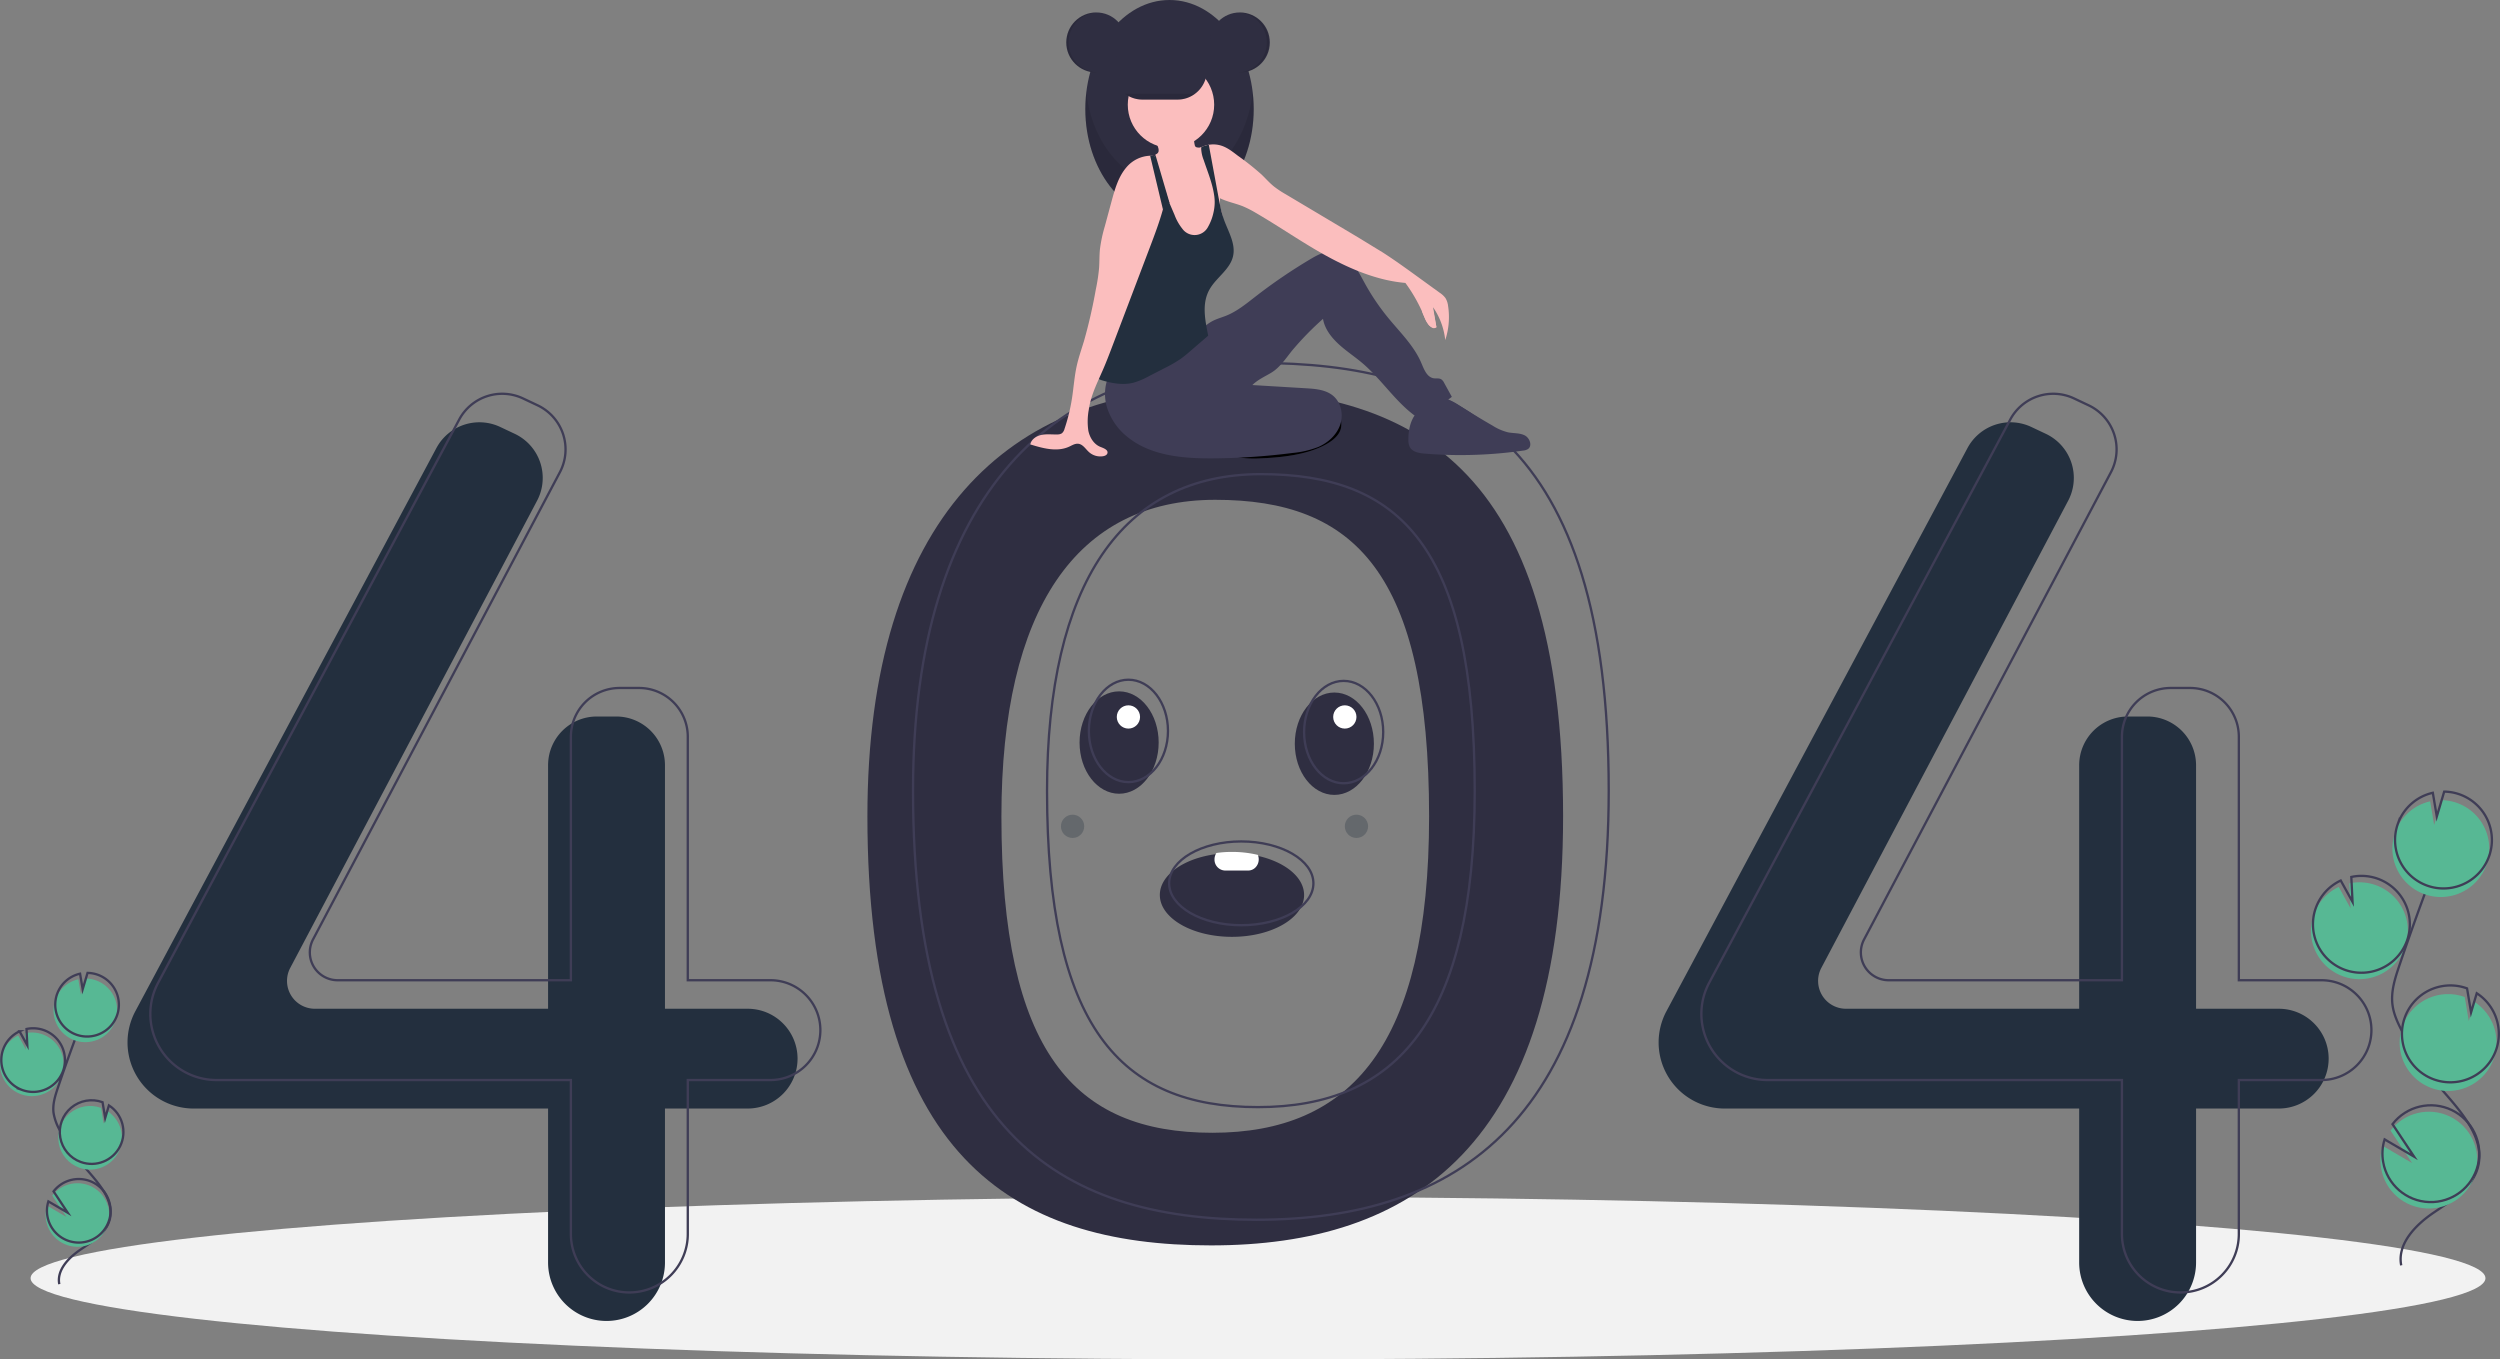 <svg xmlns="http://www.w3.org/2000/svg" xmlns:xlink="http://www.w3.org/1999/xlink" width="1074.392" height="584.231" xmlns:v="https://vecta.io/nano"><rect width="100%" height="100%" fill="#808080" stroke="none"/><style><![CDATA[.B{fill:none}.C{stroke:#3f3d56}.D{stroke-miterlimit:10}.E{fill:#57b894}.F{fill:#2f2e41}.G{fill:#232F3E}.H{fill:#3f3d56}.I{fill:#fbbebe}]]></style><ellipse cx="540.643" cy="549.309" rx="527.5" ry="34.922" fill="#f2f2f2"/><use xlink:href="#B" class="F"/><path d="M321.311 433.517h-35.534v-104.64a20.96 20.96 0 0 0-20.956-20.956h-8.326c-5.558 0-10.888 2.208-14.818 6.138s-6.138 9.26-6.138 14.818v104.639h-100.23a11.96 11.96 0 0 1-10.246-5.788c-2.164-3.592-2.29-8.055-.331-11.764l106.082-200.78c2.673-5.058 3.161-10.989 1.352-16.417s-5.759-9.879-10.932-12.322l-6.262-2.957a20.96 20.96 0 0 0-27.429 9.07L58.16 434.591c-2.203 4.121-3.356 8.723-3.356 13.396h0c0 7.536 2.994 14.764 8.323 20.093s12.557 8.323 20.093 8.323h152.319v66.167a25.12 25.12 0 0 0 25.119 25.119h0a25.12 25.12 0 0 0 25.119-25.119v-66.167h35.534c5.687 0 11.141-2.259 15.163-6.281a21.44 21.44 0 0 0 6.281-15.163h0c0-11.843-9.6-21.443-21.443-21.443zm657.997 0h-35.534v-104.64a20.96 20.96 0 0 0-20.956-20.956h-8.326c-5.558 0-10.888 2.208-14.818 6.138s-6.138 9.26-6.138 14.818v104.639h-100.23a11.96 11.96 0 0 1-10.246-5.788c-2.164-3.592-2.29-8.056-.331-11.764l106.082-200.78c2.673-5.058 3.161-10.99 1.352-16.417s-5.759-9.879-10.932-12.322l-6.262-2.957a20.96 20.96 0 0 0-27.429 9.07L716.157 434.591c-2.203 4.121-3.356 8.723-3.356 13.396h0c0 7.536 2.994 14.764 8.323 20.093s12.557 8.323 20.093 8.323h152.319v66.167a25.12 25.12 0 0 0 25.119 25.119h0a25.12 25.12 0 0 0 25.119-25.119v-66.167h35.534c5.687 0 11.141-2.259 15.163-6.281a21.44 21.44 0 0 0 6.281-15.163h0c0-11.843-9.6-21.443-21.443-21.443z" class="G"/><g class="B C D"><path d="M331.114 421.264H295.58v-104.64c0-5.558-2.208-10.888-6.138-14.818s-9.26-6.138-14.818-6.138h-8.326c-5.558 0-10.888 2.208-14.818 6.138s-6.138 9.26-6.138 14.818v104.639h-100.23a11.96 11.96 0 0 1-10.246-5.788c-2.164-3.592-2.29-8.055-.331-11.764l106.082-200.78c2.673-5.058 3.161-10.99 1.352-16.417s-5.759-9.879-10.932-12.322l-6.262-2.957a20.96 20.96 0 0 0-27.429 9.07L67.963 422.338c-2.203 4.121-3.356 8.723-3.356 13.396h0c0 7.536 2.994 14.764 8.323 20.093s12.557 8.323 20.093 8.323h152.319v66.167a25.12 25.12 0 0 0 25.119 25.119h0a25.12 25.12 0 0 0 25.119-25.119V464.15h35.534c5.687 0 11.141-2.259 15.163-6.281a21.44 21.44 0 0 0 6.281-15.163h0c0-5.687-2.259-11.141-6.28-15.163a21.44 21.44 0 0 0-15.163-6.281zm666.574 0h-35.534v-104.64c0-5.558-2.208-10.888-6.138-14.818s-9.26-6.138-14.818-6.138h-8.326c-5.558 0-10.888 2.208-14.818 6.138s-6.138 9.26-6.138 14.818v104.639h-100.23a11.96 11.96 0 0 1-10.246-5.788c-2.164-3.592-2.29-8.055-.331-11.764l106.082-200.78c2.673-5.058 3.161-10.99 1.352-16.417s-5.759-9.879-10.932-12.322l-6.262-2.957a20.96 20.96 0 0 0-27.429 9.07L734.536 422.338c-2.203 4.121-3.356 8.723-3.356 13.396h0c0 7.536 2.994 14.764 8.323 20.093s12.557 8.323 20.093 8.323h152.319v66.167a25.12 25.12 0 0 0 25.119 25.119h0c13.873 0 25.119-11.246 25.119-25.119V464.15h35.534c5.687 0 11.141-2.259 15.163-6.281a21.44 21.44 0 0 0 6.281-15.163h0c0-11.843-9.6-21.443-21.443-21.443z"/><use xlink:href="#B" x="19.605" y="-11.028"/></g><g class="F"><circle cx="471.141" cy="18.25" r="12.901"/><ellipse cx="502.607" cy="46.885" rx="36.186" ry="46.885"/></g><path d="M502.607 79.61c-18.128 0-33.141-17.271-35.776-39.805-.274 2.35-.411 4.714-.41 7.08 0 25.894 16.201 46.885 36.186 46.885s36.186-20.991 36.186-46.885c.001-2.366-.136-4.73-.41-7.08-2.634 22.534-17.648 39.805-35.776 39.805z" opacity=".1"/><use xlink:href="#C" class="H"/><use xlink:href="#C" opacity=".1"/><path d="M477.044 160.321a19.77 19.77 0 0 0-1.199 15.075 26.34 26.34 0 0 0 8.829 12.497c10.095 8.092 23.988 9.205 36.925 9.093a284.65 284.65 0 0 0 33.905-2.324 40.54 40.54 0 0 0 11.001-2.554c4.222-1.827 7.933-5.178 9.436-9.526s.436-9.672-3.134-12.574c-3.137-2.55-7.463-2.9-11.498-3.143l-23.088-1.387c2.281-2.308 5.318-3.614 8.096-5.292 3.685-2.226 6.134-5.965 8.813-9.335a129 129 0 0 1 13.439-13.817c.751 4.31 3.478 7.85 6.687 10.824s6.908 5.368 10.244 8.2c8.079 6.858 13.896 16.167 22.392 22.5a43.83 43.83 0 0 0 16.049-8.012l-3.302-5.981a3.94 3.94 0 0 0-1.245-1.553c-.935-.575-2.14-.279-3.225-.441-2.901-.435-4.168-3.784-5.306-6.487-3.125-7.422-9.108-13.18-14.218-19.404a98.01 98.01 0 0 1-9.996-14.723c-1.717-3.102-3.288-6.331-5.617-9.003s-5.594-4.773-9.139-4.781c-3.132-.007-6.021 1.584-8.714 3.183-8.202 4.872-16.094 10.249-23.63 16.099-3.944 3.062-7.863 6.296-12.489 8.174-1.947.79-4 1.331-5.869 2.292-3.273 1.684-5.757 4.534-8.431 7.064-9.538 9.023-22.596 14.869-35.717 15.337z" class="H"/><g class="I"><path d="M525.32 96.098c-.107 2.758-.694 5.477-1.734 8.033-1.065 2.578-3.155 4.596-5.768 5.573-1.835.492-3.76.554-5.623.182a10.88 10.88 0 0 1-4.582-1.561c-2.165-1.488-3.244-4.144-3.637-6.743s-.217-5.249-.469-7.863c-.245-2.112-.647-4.203-1.202-6.255l-.513-2.042-.481-2.039-.378-1.926-.233-1.643c-.055-1.632-.327-3.25-.809-4.811-.452-1.012-1.018-1.97-1.687-2.854l-.818-1.243a5.89 5.89 0 0 1-.972-3.748c.03-.205.08-.406.148-.601l.085-.223a1.8 1.8 0 0 0 1.23-1.149c.108-.595.057-1.209-.148-1.778a11.32 11.32 0 0 0-.96-2.288c-.264-.478-1.161-1.34-1.167-1.888-.013-1.101 2.14-1.989 3.011-2.423 2.661-1.332 5.627-1.934 8.597-1.743 1.904.129 3.968.714 5.019 2.31.944 1.438.818 3.301 1.221 4.972a1.47 1.47 0 0 0 .299.664 1.34 1.34 0 0 0 .739.34 4.55 4.55 0 0 0 1.416.057h.003a2.93 2.93 0 0 0 .371-.054c.735-.136 1.43-.436 2.033-.878q.585-.156 1.18-.255a.25.25 0 0 0 .047-.009c1.576 4.975 1.781 10.308 3.071 15.374.639 2.52 1.554 5.009 1.683 7.602.009.113.013.23.016.346.019.834-.047 1.674-.013 2.505a6.98 6.98 0 0 0 .126 1.114 15.61 15.61 0 0 0 .525 1.743l.009.028a8.59 8.59 0 0 1 .164.554c.035.135.066.267.091.403l.003.009a14.94 14.94 0 0 1 .104 4.207z"/><circle cx="503.237" cy="44.997" r="18.565"/><path d="M621.103 146.148c-.538-5.065-2.338-9.914-5.236-14.103q.722 4.295 1.447 8.587c-1.228.355-2.55-.051-3.367-1.035-.782-.976-1.38-2.086-1.765-3.276-2.109-5.236-4.867-10.187-8.209-14.736-11.819-.985-23.502-5.884-33.896-11.595s-20.126-12.552-30.384-18.502c-1.778-1.075-3.631-2.021-5.544-2.832-3.21-1.287-6.812-1.954-9.855-3.468-.205-.101-.409-.208-.61-.318a12.58 12.58 0 0 1-1.945-1.306c-.328-.266-.639-.552-.931-.856a20.35 20.35 0 0 1-3.559-5.953c-1.633-3.612-2.215-7.97-3.845-11.583.749-.7 1.591-1.294 2.502-1.765h.003a9.37 9.37 0 0 1 .4-.198 11.94 11.94 0 0 1 2.004-.733q.585-.156 1.18-.255a.25.25 0 0 0 .047-.009c1.839-.3 3.722-.151 5.491.434 2.587.875 4.767 2.621 6.941 4.273a114.02 114.02 0 0 1 10.148 8.049c1.794 1.718 3.43 3.606 5.359 5.167 1.603 1.237 3.293 2.357 5.057 3.351q15.656 9.327 31.315 18.65l10.526 6.438c5.249 3.386 10.308 7.055 15.365 10.721q4.47 3.238 8.936 6.479a9.73 9.73 0 0 1 2.533 2.341 8.47 8.47 0 0 1 1.123 3.433c.747 4.896.326 9.899-1.23 14.6z"/></g><path d="M529.923 110.06c-1.252 5.617-6.929 9.012-9.896 13.946-3.688 6.123-2.184 13.241-.799 20.255q-3.795 3.271-7.593 6.542c-1.397 1.199-2.794 2.404-4.298 3.464a57.35 57.35 0 0 1-6.86 3.94q-3.361 1.728-6.721 3.458a32.13 32.13 0 0 1-6.58 2.788c-4.415 1.133-9.103.34-13.471-.972a6.09 6.09 0 0 1-1.473-.601c-.272-.162-.51-.377-.699-.632a3.91 3.91 0 0 1-.444-2.539c.444-7.351 2.24-14.547 4.031-21.69a85.26 85.26 0 0 1 3.848-12.577c1.574-3.502 3.383-6.893 5.415-10.151a68.37 68.37 0 0 1 7.929-11.514 18.48 18.48 0 0 0 3.675-4.739c1.117-2.549.686-5.472.913-8.247a17.15 17.15 0 0 1 1.633-6.007v-.003c.485-1.016 1.069-1.981 1.743-2.882q.458 1.067.916 2.13.302.699.598 1.394.387.897.768 1.787 1.1 2.558 2.196 5.113a21.59 21.59 0 0 0 3.335 5.944 6.5 6.5 0 0 0 11.123-.853 21.26 21.26 0 0 0 2.272-6.013c.621-2.567.707-5.234.252-7.835-.758-5.009-2.889-10.126-4.437-14.78-.63-1.552-.995-3.198-1.079-4.871a3.35 3.35 0 0 1 .057-.56l.028-.145a11.94 11.94 0 0 1 2.004-.733q.585-.156 1.18-.255 2.044 11.064 4.094 22.127l.098.522.614 3.169c.198.957.412 1.91.651 2.857l.009.028.255.957.003.009a37.2 37.2 0 0 0 .818 2.58c1.85 5.12 5.076 10.274 3.889 15.588z" class="G"/><path d="M605.267 188.993c-.058 1.082.151 2.162.61 3.143 1.162 2.124 3.95 2.606 6.362 2.805 14.092 1.158 28.27.726 42.266-1.288.759-.052 1.496-.281 2.151-.668 1.99-1.395.763-4.795-1.41-5.884s-4.751-.826-7.135-1.297a22.48 22.48 0 0 1-6.678-2.896q-7.252-4.167-14.293-8.688c-2.795-1.795-6.093-3.71-9.24-2.646-8.525 2.884-12.69 8.222-12.634 17.418z" class="H"/><path d="M501.383 82.989v.003l-.072.39-.116.645-1.419 5.963c-1.51 5.459-3.534 10.831-5.541 16.123q-8.081 21.287-16.164 42.577c-1.359 3.575-2.716 7.152-4.261 10.654l-1.576 3.534c-1.894 4.257-3.713 8.653-4.317 13.184a27.45 27.45 0 0 0-.192 9.04c.604 2.97 2.407 5.872 5.23 6.97 1.378.538 3.351 1.259 2.974 2.69-.205.787-1.098 1.171-1.901 1.303a7.31 7.31 0 0 1-5.966-1.718c-1.507-1.337-2.665-3.417-4.67-3.641-1.388-.151-2.665.68-3.936 1.262-5.186 2.369-11.227.711-16.674-.972.428-2.206 2.643-3.66 4.843-4.1s4.474-.129 6.718-.189a3.51 3.51 0 0 0 2.042-.525c.548-.503.931-1.158 1.101-1.882 1.445-4.282 2.52-8.681 3.213-13.147.724-4.666 1.026-9.405 2.058-14.015.802-3.597 2.042-7.08 3.106-10.61a224.68 224.68 0 0 0 5.06-22.077 78.02 78.02 0 0 0 1.425-9.368c.179-2.612.094-5.236.346-7.838a60.89 60.89 0 0 1 2.111-9.997q1.444-5.348 2.885-10.689c1.425-5.271 2.955-10.746 6.567-14.843a13.96 13.96 0 0 1 10.028-4.789 9.88 9.88 0 0 1 2.13.23l.349.088c.762.199 1.494.502 2.174.9 1.114-.708 1.68-.459 2.42.632.648 1.156.954 2.472.881 3.795.062 3.492-.224 6.981-.856 10.415z" class="I"/><path d="M502.607 87.162l-.047.047-.255.255-2.53 2.527-1.24-5.208-4.251-17.854a9.88 9.88 0 0 1 2.13.23c.03-.205.08-.406.148-.601l.201.689 1.441 4.902 2.728 9.308.45 1.532v.003z" class="G"/><g class="F"><path d="M518.661 30.203a12.58 12.58 0 0 1-3.7 8.896c-.424.425-.879.818-1.36 1.176a12.53 12.53 0 0 1-7.536 2.524h-15.096c-6.946-.011-12.571-5.644-12.571-12.59s5.625-12.579 12.571-12.59h15.096a12.63 12.63 0 0 1 12.596 12.584z"/><circle cx="532.815" cy="18.25" r="12.901"/></g><path d="M532.5 5.349l-.472.012a12.9 12.9 0 0 1 0 25.778l.472.012c7.125 0 12.901-5.776 12.901-12.901S539.625 5.349 532.5 5.349zm-61.359 0l.472.012a12.9 12.9 0 0 0 0 25.778l-.472.012c-7.121-.006-12.89-5.78-12.89-12.901s5.769-12.895 12.89-12.901zm42.46 34.926a12.53 12.53 0 0 1-7.536 2.524h-15.096a12.53 12.53 0 0 1-7.536-2.524z" opacity=".1"/><path d="M611.086 133.756s3.252 9.372 6.229 6.876l-2.373-12.25z" class="I"/><use xlink:href="#D" class="E"/><g class="B C D"><path d="M1031.941 543.793c-1.789-9.11 5.963-17.187 13.621-22.437s16.605-10.408 19.218-19.317c3.755-12.804-7.43-24.53-16.136-34.642a125.3 125.3 0 0 1-16.524-24.557c-1.811-3.533-3.476-7.225-3.952-11.166-.686-5.675 1.137-11.323 2.974-16.737q9.179-27.052 19.628-53.65"/><use xlink:href="#D" x="0.857" y="-2.758"/></g><use xlink:href="#E" class="E"/><use xlink:href="#E" x="1.143" y="-3.677" class="B C D"/><use xlink:href="#F" class="E"/><use xlink:href="#F" x="0.99" y="-3.724" class="B C D"/><use xlink:href="#G" class="E"/><use xlink:href="#G" x="0.857" y="-2.758" class="B C D"/><path d="M9.007 470.249c5.458 1.984 11.574.305 15.253-4.189s4.118-10.821 1.096-15.779-8.847-7.468-14.527-6.257l.342 7.038-3.33-6.032c-3.268 1.536-5.793 4.306-7.019 7.702a13.41 13.41 0 0 0-.787 3.699c-.432 6.093 3.231 11.733 8.973 13.818z" class="E"/><path d="M25.484 551.879c-1.175-5.986 3.918-11.292 8.949-14.741s10.91-6.838 12.626-12.692c2.467-8.412-4.882-16.117-10.601-22.76-4.244-4.93-7.888-10.346-10.856-16.135a22.21 22.21 0 0 1-2.597-7.336c-.451-3.729.747-7.439 1.954-10.996q6.031-17.773 12.896-35.249M9.571 468.437c5.458 1.984 11.574.305 15.253-4.189s4.118-10.82 1.096-15.779-8.847-7.468-14.527-6.257l.342 7.038-3.33-6.032a13.62 13.62 0 0 0-7.019 7.702 13.41 13.41 0 0 0-.787 3.699c-.432 6.093 3.231 11.733 8.973 13.818z" class="B C D"/><use xlink:href="#H" class="E"/><use xlink:href="#H" x="0.751" y="-2.416" class="B C D"/><path d="M34.058 501.822c6.534 2.37 13.807-.539 16.904-6.763s1.03-13.78-4.802-17.562l-1.604 5.4-1.137-6.77c-.011-.005-.023-.01-.035-.013-4.593-1.67-9.729-.762-13.47 2.383s-5.52 8.047-4.665 12.859 4.214 8.802 8.81 10.465z" class="E"/><path d="M34.708 499.374c6.534 2.37 13.807-.539 16.904-6.763s1.03-13.78-4.802-17.562l-1.604 5.4-1.137-6.77c-.011-.005-.023-.01-.035-.013-4.592-1.666-9.724-.755-13.463 2.389s-5.516 8.044-4.663 12.854 4.208 8.799 8.8 10.465z" class="B C D"/><path d="M19.822 524.53a13.67 13.67 0 0 0 26.731.9 13.67 13.67 0 0 0-24.096-11.608l6.092 9.17-8.324-4.867c-.645 2.072-.784 4.269-.403 6.405z" class="E"/><path d="M20.385 522.718a13.67 13.67 0 0 0 26.731.9A13.67 13.67 0 0 0 23.02 512.01l6.092 9.17-8.324-4.867c-.645 2.072-.784 4.269-.403 6.405z" class="B C D"/><g class="F"><ellipse cx="480.946" cy="319.116" rx="17" ry="22"/><ellipse cx="573.446" cy="319.616" rx="17" ry="22"/><path d="M560.446 384.616c0 9.94-13.88 18-31 18s-31-8.06-31-18c0-8.61 10.41-15.81 24.32-17.57 2.215-.292 4.446-.436 6.68-.43a50.7 50.7 0 0 1 11.13 1.2c11.62 2.59 19.87 9.14 19.87 16.8z"/></g><g class="B C"><ellipse cx="484.946" cy="314.116" rx="17" ry="22"/><ellipse cx="577.446" cy="314.616" rx="17" ry="22"/><ellipse cx="533.446" cy="379.616" rx="31" ry="18"/></g><g fill="#fff"><path d="M540.946 369.316c.008 1.258-.464 2.471-1.32 3.392a4.34 4.34 0 0 1-3.18 1.408h-10c-2.565-.089-4.576-2.234-4.5-4.8-.005-.975.28-1.929.82-2.741a47.02 47.02 0 0 1 6.68-.459c3.747-.012 7.483.417 11.13 1.28.247.61.373 1.262.37 1.92z"/><circle cx="484.946" cy="308.116" r="5"/><circle cx="577.946" cy="308.116" r="5"/></g><g class="G"><circle cx="582.946" cy="355.116" r="5" opacity=".3"/><circle cx="460.946" cy="355.116" r="5" opacity=".3"/></g><defs ><path id="B" d="M520.426 167.01c-85.944 0-147.651 55.139-147.651 183.798 0 145.813 61.707 184.411 147.651 184.411s151.327-42.274 151.327-184.411c0-151.94-65.383-183.798-151.327-183.798zm.565 319.808c-59.527 0-90.626-34.923-90.626-135.916 0-89.112 32.372-136.105 91.899-136.105s91.899 30.868 91.899 136.105c0 98.447-33.645 135.916-93.172 135.916z"/><path id="C" d="M576.242 184.189c-.777 3.193-4.128 5.751-7.839 7.538-7.802 3.757-17.425 4.878-26.76 5.254-2.381.145-4.77.101-7.144-.132-4.601-.445-8.917-2.429-12.251-5.631a1.68 1.68 0 0 1 .044-2.844c4.969-5.459 13.262-8.806 21.616-11.216 6.334-1.827 17.381-6.561 24.29-5.922 6.692.619 9.025 8.921 8.044 12.953z"/><path id="D" d="M1006.864 419.55c8.307 3.02 17.615.463 23.215-6.376s6.268-16.469 1.668-24.016-13.466-11.366-22.111-9.523l.521 10.712-5.068-9.18c-4.974 2.337-8.817 6.554-10.684 11.723a20.41 20.41 0 0 0-1.197 5.63 20.81 20.81 0 0 0 13.656 21.031z"/><path id="E" d="M1029.397 357.588a20.79 20.79 0 0 1 14.98-13.198l1.714 10.184 3.177-10.696a20.81 20.81 0 0 1 11.509 37.936 20.81 20.81 0 0 1-31.38-24.227z"/><path id="F" d="M1044.991 467.604c9.946 3.608 21.015-.821 25.728-10.293s1.568-20.973-7.309-26.729l-2.441 8.219-1.731-10.304c-.017-.008-.035-.015-.053-.02a20.81 20.81 0 0 0-27.599 23.199 20.81 20.81 0 0 0 13.405 15.928z"/><path id="G" d="M1023.324 502.167c1.702 9.687 9.957 16.858 19.787 17.189s18.549-6.268 20.899-15.819-2.31-19.442-11.171-23.711-19.501-1.747-25.504 6.043l9.273 13.957-12.67-7.408c-.982 3.153-1.193 6.497-.613 9.749z"/><path id="H" d="M23.812 429.539a13.66 13.66 0 0 1 9.842-8.671l1.126 6.691 2.087-7.027c5.947.088 11.154 4.01 12.881 9.702s-.424 11.846-5.319 15.223-11.412 3.203-16.12-.432-6.526-9.895-4.497-15.486z"/></defs></svg>